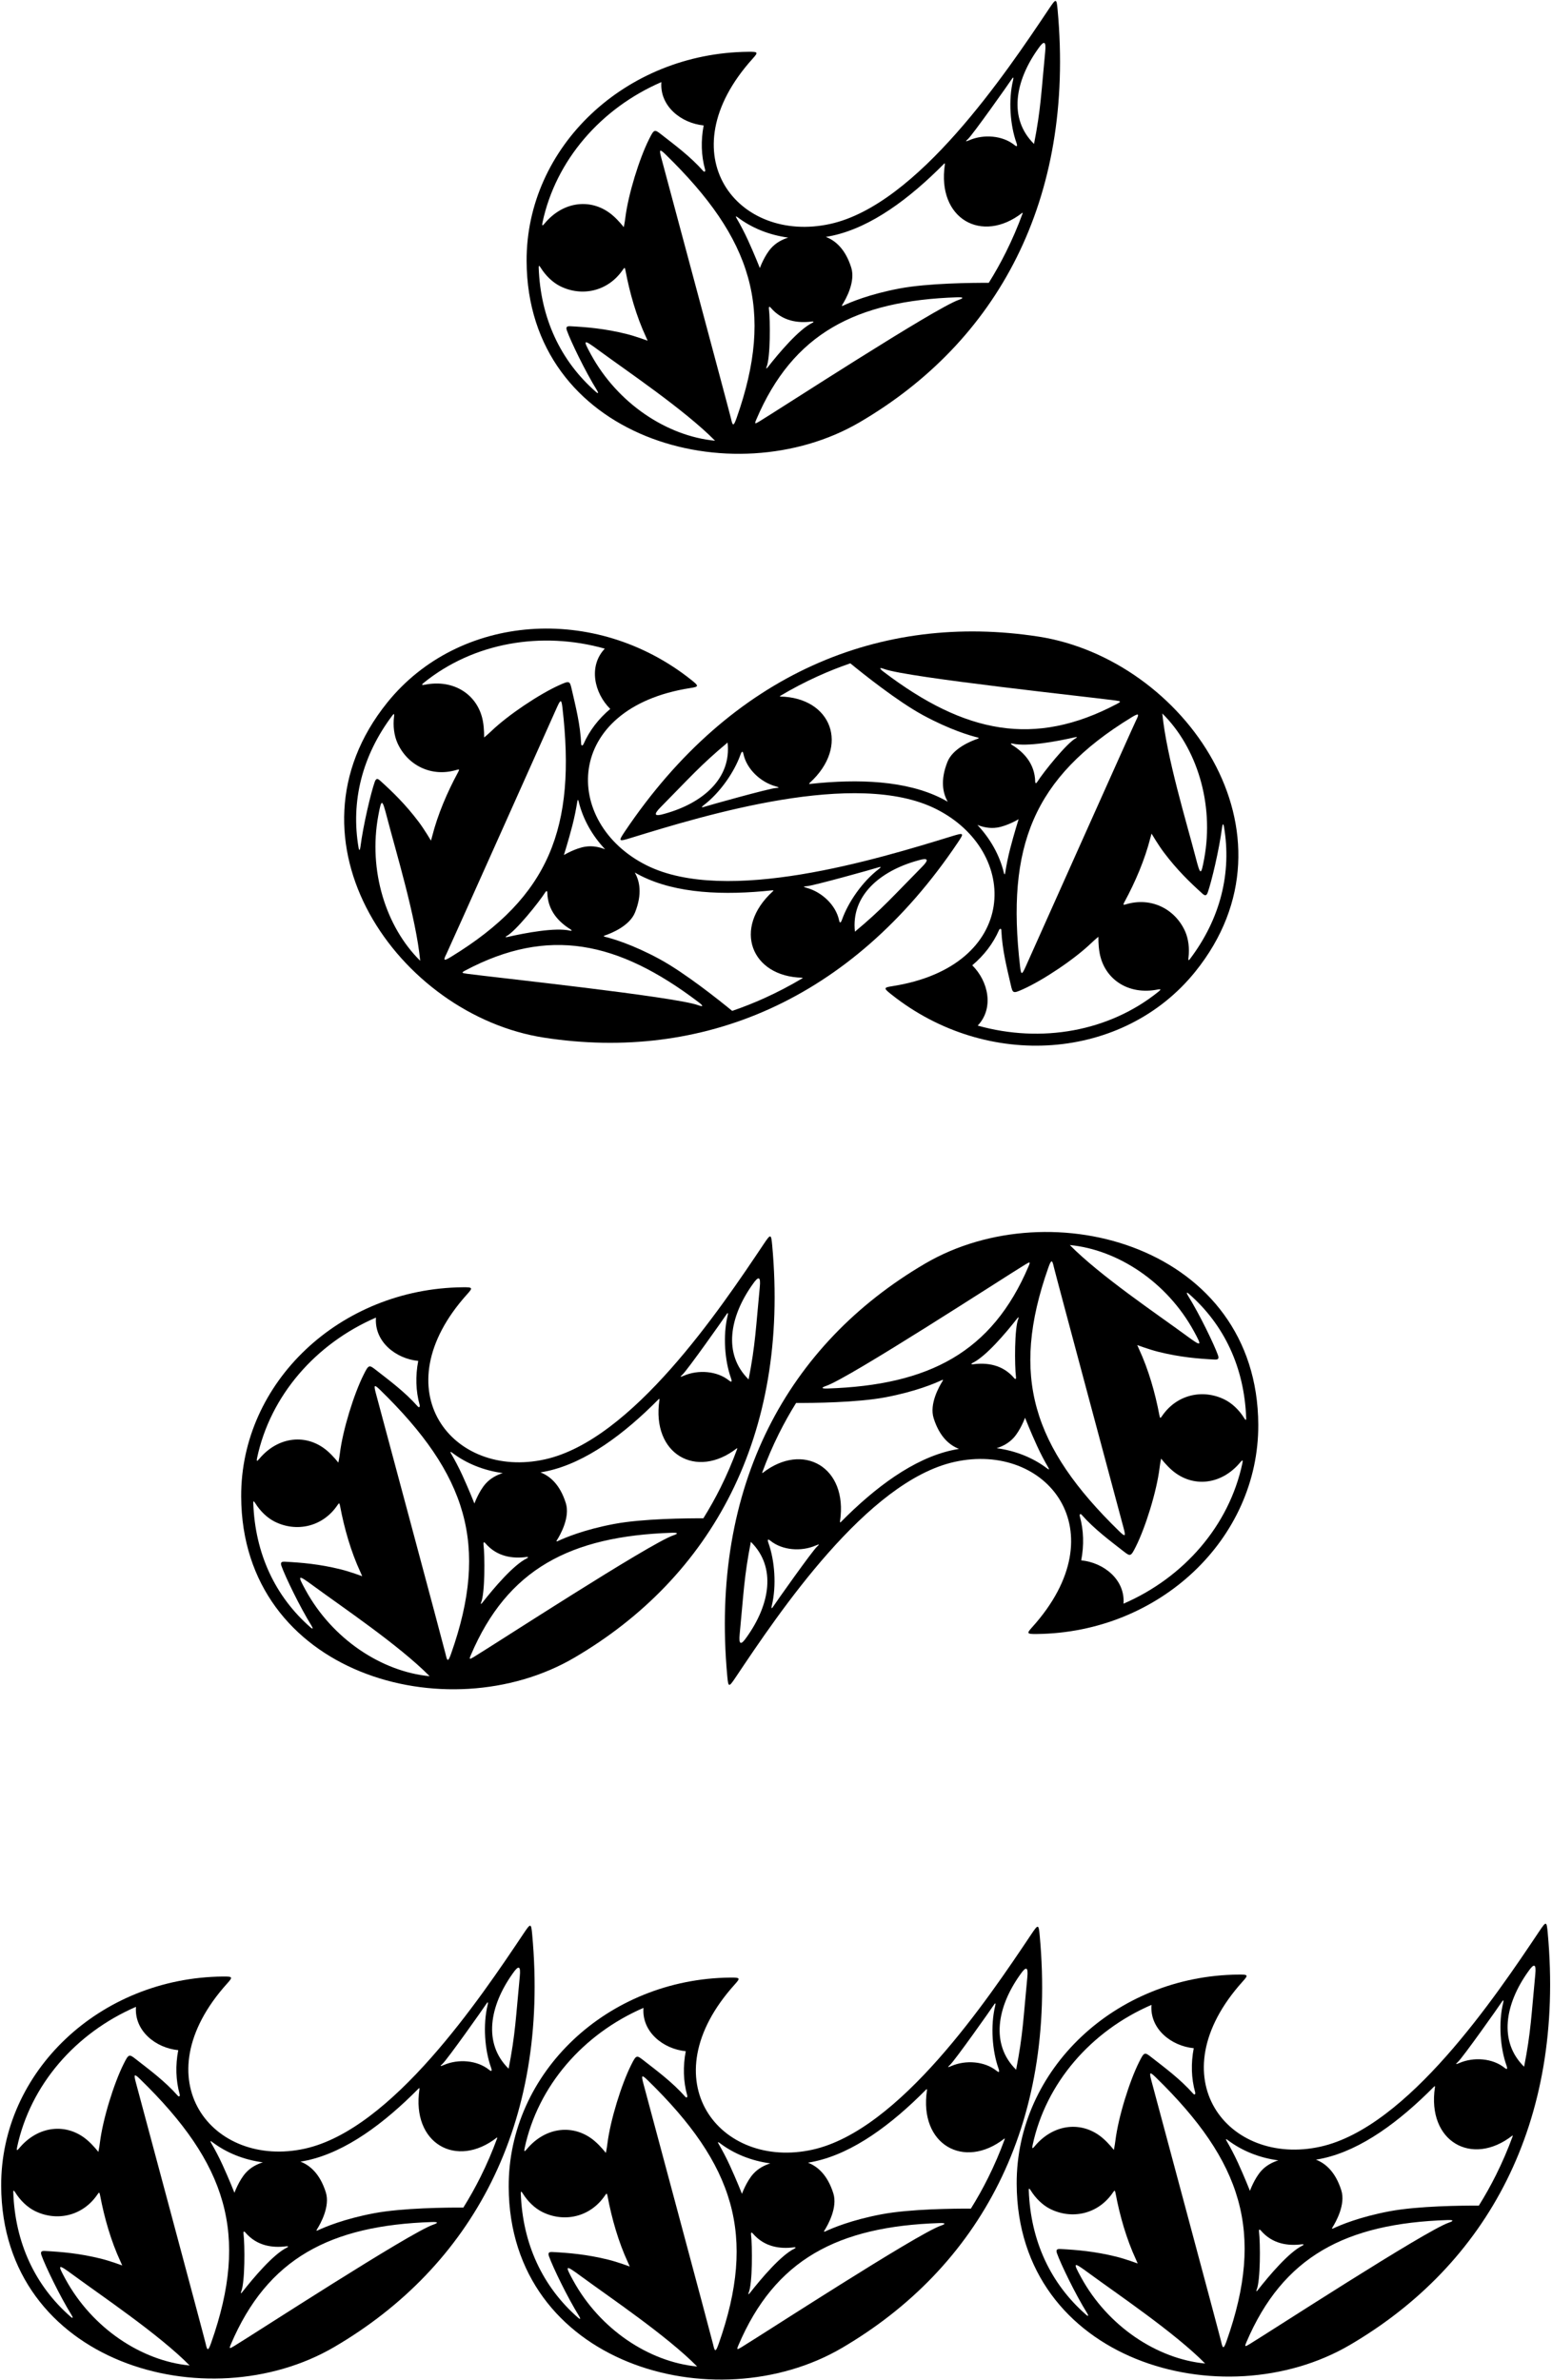 <?xml version="1.0" encoding="UTF-8"?>
<svg xmlns="http://www.w3.org/2000/svg" xmlns:xlink="http://www.w3.org/1999/xlink" width="416pt" height="638pt" viewBox="0 0 416 638" version="1.1">
<g id="surface1">
<path style=" stroke:none;fill-rule:nonzero;fill:rgb(0%,0%,0%);fill-opacity:1;" d="M 230.465 113.164 C 267.172 91.66 288.184 53.785 283.48 2.594 C 283.199 -0.473 283.074 -0.48 281.199 2.32 C 269.551 19.734 245.977 54.828 222.578 60.016 C 197.816 65.504 178.57 41.438 201.734 15.734 C 203.293 14.004 203.219 13.855 200.574 13.883 C 167.598 14.203 141.02 39.41 141.152 69.992 C 141.355 117.562 196.438 133.105 230.465 113.164 Z M 158.395 95.016 C 156.168 90.934 156.285 90.816 160.469 93.895 C 168.09 99.504 183.492 109.852 191.668 118.141 C 178.801 116.91 165.578 108.191 158.395 95.016 Z M 256.996 80.379 C 250.699 82.535 209.188 109.531 203.602 112.93 C 202.324 113.707 202.191 113.699 202.719 112.461 C 212.512 89.434 229.34 80.59 256.609 79.688 C 258.203 79.637 258.434 79.887 256.996 80.379 Z M 278.234 13.109 C 279.859 10.73 280.434 11.02 280.16 13.809 C 279.102 24.672 278.996 29.242 277.16 38.582 C 270.262 31.801 272.055 21.777 278.234 13.109 Z M 259.418 37.309 C 260.668 36.207 270.582 22.176 271.078 21.371 C 271.574 20.566 271.746 20.652 271.559 21.434 C 270.23 26.883 270.789 33.617 272.434 38.234 C 272.816 39.32 272.539 39.375 271.934 38.887 C 268.715 36.289 263.645 35.922 259.781 37.598 C 258.82 38.016 258.684 37.953 259.418 37.309 Z M 223.27 63.141 C 233.57 60.855 243.77 53.266 253.008 43.93 C 253.195 43.742 253.32 43.723 253.262 44.105 C 251.082 58.664 263.207 65.477 273.992 57.062 C 274.066 57.004 274.148 57.086 274.109 57.188 C 272.805 60.754 271.316 64.219 269.637 67.586 C 268.227 70.414 266.691 73.156 265.031 75.816 C 260.672 75.797 248.785 75.887 241.113 77.332 C 232.996 78.859 227.797 81.082 226.07 81.898 C 225.648 82.098 225.566 82.02 225.781 81.68 C 226.758 80.129 229.348 75.488 228.164 71.727 C 226.574 66.668 223.828 64.441 221.363 63.504 C 221.996 63.398 222.633 63.281 223.27 63.141 Z M 217.562 86.191 C 218.07 86.129 218.262 86.281 217.723 86.547 C 214.121 88.32 208.934 94.43 205.75 98.492 C 205.461 98.863 205.277 98.828 205.449 98.434 C 206.527 95.941 206.477 85.859 206.102 82.781 C 206.031 82.211 206.242 82.078 206.586 82.48 C 209.711 86.141 213.926 86.656 217.562 86.191 Z M 197.758 58.273 C 201.555 61.145 206.215 63.008 211.281 63.691 C 209.719 64.18 208.051 65.02 206.742 66.461 C 204.875 68.516 203.672 71.852 203.672 71.852 C 203.672 71.852 202.203 68.129 200.465 64.332 C 199.484 62.195 198.445 60.242 197.441 58.516 C 197.094 57.906 197.234 57.879 197.758 58.273 Z M 197.434 112.062 C 196.664 114.23 196.398 114.344 195.953 112.258 C 195.652 110.859 177.5 43.234 177.238 42.258 C 176.641 39.988 176.797 39.84 178.461 41.461 C 201.613 64.031 207.711 82.934 197.434 112.062 Z M 145.414 59.633 C 148.957 42.957 161.051 29.035 177.277 22.008 C 176.797 28.461 182.582 33.027 188.609 33.621 C 187.836 37.703 187.949 41.688 188.988 45.438 C 189.137 45.965 188.828 46.223 188.492 45.84 C 185.016 41.922 180.887 38.883 177.254 36.043 C 175.434 34.617 175.324 34.605 173.965 37.332 C 171.371 42.516 168.402 52.035 167.613 58.387 C 167.441 59.766 167.191 60.891 167.191 60.891 C 167.191 60.891 165.812 59.082 164.164 57.684 C 158.727 53.07 151.039 53.773 145.938 59.953 C 145.395 60.609 145.215 60.586 145.414 59.633 Z M 144.93 71.762 C 146.258 73.906 148.164 75.723 150.137 76.711 C 155.895 79.59 162.957 78.203 166.977 72.266 C 167.395 71.648 167.496 71.652 167.66 72.531 C 168.793 78.551 170.582 84.785 173.117 90.254 C 173.41 90.883 173.594 91.332 173.594 91.332 C 173.594 91.332 170.312 90.113 167.863 89.508 C 162.102 88.086 157.371 87.688 152.914 87.453 C 151.965 87.402 151.598 87.609 151.965 88.633 C 152.969 91.453 156.824 99.477 160.016 104.629 C 160.484 105.383 160.367 105.605 159.77 105.082 C 150.23 96.762 144.871 85.238 144.391 71.738 C 144.371 71.121 144.539 71.129 144.93 71.762 "/>
<path style=" stroke:none;fill-rule:nonzero;fill:rgb(0%,0%,0%);fill-opacity:1;" d="M 153.961 444.348 C 190.664 422.84 211.68 384.965 206.977 333.773 C 206.695 330.707 206.566 330.699 204.691 333.5 C 193.047 350.914 169.469 386.008 146.07 391.195 C 121.312 396.684 102.062 372.617 125.227 346.914 C 126.789 345.184 126.715 345.035 124.066 345.062 C 91.09 345.387 64.516 370.59 64.645 401.176 C 64.848 448.742 119.934 464.281 153.961 444.348 Z M 81.891 426.195 C 79.664 422.113 79.781 421.996 83.965 425.074 C 91.582 430.684 106.984 441.031 115.164 449.32 C 102.293 448.09 89.07 439.371 81.891 426.195 Z M 180.492 411.559 C 174.195 413.715 132.68 440.711 127.094 444.109 C 125.816 444.887 125.684 444.879 126.215 443.637 C 136.008 420.613 152.836 411.77 180.105 410.867 C 181.695 410.816 181.93 411.066 180.492 411.559 Z M 201.73 344.285 C 203.355 341.91 203.926 342.195 203.656 344.988 C 202.598 355.852 202.492 360.422 200.656 369.762 C 193.754 362.98 195.551 352.957 201.73 344.285 Z M 182.91 368.488 C 184.16 367.387 194.074 353.355 194.57 352.551 C 195.066 351.746 195.242 351.832 195.051 352.613 C 193.723 358.062 194.285 364.797 195.926 369.414 C 196.312 370.496 196.031 370.555 195.426 370.066 C 192.211 367.473 187.141 367.102 183.277 368.777 C 182.312 369.195 182.18 369.133 182.91 368.488 Z M 146.766 394.32 C 157.062 392.035 167.266 384.445 176.504 375.109 C 176.688 374.922 176.812 374.902 176.754 375.285 C 174.574 389.848 186.699 396.652 197.484 388.242 C 197.562 388.184 197.645 388.266 197.605 388.367 C 196.301 391.934 194.809 395.398 193.133 398.766 C 191.723 401.594 190.184 404.336 188.527 406.996 C 184.168 406.977 172.277 407.066 164.605 408.512 C 156.488 410.039 151.293 412.262 149.562 413.078 C 149.141 413.277 149.062 413.199 149.277 412.859 C 150.25 411.309 152.844 406.668 151.656 402.902 C 150.066 397.848 147.324 395.621 144.855 394.684 C 145.492 394.578 146.129 394.461 146.766 394.32 Z M 141.059 417.371 C 141.562 417.309 141.754 417.461 141.215 417.727 C 137.617 419.504 132.43 425.609 129.246 429.672 C 128.953 430.039 128.773 430.012 128.941 429.613 C 130.02 427.121 129.969 417.039 129.594 413.961 C 129.527 413.391 129.734 413.258 130.082 413.66 C 133.203 417.32 137.418 417.84 141.059 417.371 Z M 121.25 389.453 C 125.047 392.324 129.707 394.188 134.773 394.871 C 133.211 395.359 131.547 396.199 130.234 397.641 C 128.367 399.695 127.164 403.031 127.164 403.031 C 127.164 403.031 125.695 399.309 123.957 395.512 C 122.977 393.375 121.941 391.422 120.938 389.695 C 120.586 389.09 120.73 389.059 121.25 389.453 Z M 120.926 443.242 C 120.16 445.41 119.895 445.523 119.449 443.438 C 119.148 442.039 100.992 374.414 100.734 373.438 C 100.137 371.172 100.289 371.02 101.953 372.641 C 125.105 395.211 131.207 414.113 120.926 443.242 Z M 68.91 390.812 C 72.449 374.137 84.547 360.215 100.773 353.188 C 100.289 359.641 106.078 364.207 112.102 364.805 C 111.328 368.883 111.445 372.867 112.484 376.617 C 112.629 377.145 112.32 377.398 111.984 377.02 C 108.512 373.098 104.383 370.062 100.75 367.223 C 98.926 365.801 98.82 365.785 97.457 368.512 C 94.863 373.695 91.898 383.215 91.105 389.566 C 90.934 390.945 90.688 392.07 90.688 392.07 C 90.688 392.07 89.309 390.262 87.656 388.859 C 82.219 384.246 74.535 384.953 69.43 391.133 C 68.887 391.789 68.707 391.762 68.91 390.812 Z M 68.422 402.941 C 69.754 405.09 71.656 406.902 73.633 407.891 C 79.391 410.77 86.453 409.383 90.473 403.445 C 90.891 402.828 90.988 402.832 91.156 403.711 C 92.285 409.73 94.078 415.965 96.613 421.434 C 96.902 422.062 97.086 422.512 97.086 422.512 C 97.086 422.512 93.805 421.293 91.355 420.688 C 85.598 419.262 80.867 418.867 76.406 418.633 C 75.457 418.582 75.094 418.789 75.457 419.812 C 76.465 422.637 80.32 430.656 83.512 435.809 C 83.98 436.562 83.863 436.781 83.262 436.262 C 73.727 427.941 68.367 416.422 67.887 402.914 C 67.863 402.301 68.031 402.309 68.422 402.941 "/>
<path style=" stroke:none;fill-rule:nonzero;fill:rgb(0%,0%,0%);fill-opacity:1;" d="M 277.848 438.008 C 310.824 437.684 337.402 412.48 337.27 381.895 C 337.066 334.324 281.98 318.785 247.953 338.723 C 211.25 360.23 190.238 398.105 194.938 449.297 C 195.223 452.359 195.348 452.371 197.223 449.566 C 208.871 432.156 232.445 397.062 255.844 391.875 C 280.602 386.387 299.852 410.453 276.688 436.156 C 275.129 437.887 275.203 438.031 277.848 438.008 Z M 333.004 392.258 C 329.465 408.934 317.367 422.855 301.145 429.883 C 301.625 423.426 295.84 418.859 289.812 418.266 C 290.59 414.188 290.473 410.199 289.434 406.449 C 289.285 405.922 289.594 405.668 289.93 406.051 C 293.406 409.969 297.535 413.008 301.164 415.848 C 302.988 417.27 303.098 417.281 304.461 414.559 C 307.051 409.371 310.02 399.855 310.809 393.504 C 310.98 392.121 311.23 390.996 311.23 390.996 C 311.23 390.996 312.609 392.809 314.258 394.207 C 319.695 398.82 327.379 398.117 332.484 391.938 C 333.027 391.281 333.207 391.305 333.004 392.258 Z M 318.652 346.809 C 328.188 355.129 333.551 366.648 334.027 380.152 C 334.051 380.77 333.883 380.762 333.492 380.129 C 332.164 377.98 330.258 376.168 328.285 375.18 C 322.527 372.301 315.465 373.684 311.445 379.621 C 311.023 380.242 310.926 380.234 310.762 379.355 C 309.629 373.34 307.84 367.105 305.305 361.637 C 305.012 361.008 304.828 360.559 304.828 360.559 C 304.828 360.559 308.109 361.777 310.559 362.383 C 316.32 363.805 321.051 364.203 325.508 364.438 C 326.461 364.488 326.824 364.281 326.461 363.258 C 325.453 360.434 321.598 352.41 318.402 347.262 C 317.938 346.504 318.055 346.285 318.652 346.809 Z M 320.027 356.871 C 322.254 360.953 322.133 361.07 317.953 357.992 C 310.336 352.387 294.93 342.039 286.754 333.746 C 299.621 334.977 312.844 343.699 320.027 356.871 Z M 221.422 371.512 C 227.723 369.355 269.234 342.359 274.82 338.961 C 276.098 338.184 276.23 338.191 275.703 339.43 C 265.91 362.457 249.082 371.301 221.809 372.203 C 220.219 372.254 219.988 372.004 221.422 371.512 Z M 200.188 438.781 C 198.562 441.16 197.988 440.871 198.262 438.082 C 199.32 427.219 199.426 422.648 201.262 413.309 C 208.16 420.09 206.367 430.113 200.188 438.781 Z M 219.004 414.582 C 217.754 415.684 207.84 429.715 207.344 430.52 C 206.848 431.32 206.676 431.238 206.863 430.457 C 208.191 425.008 207.633 418.27 205.988 413.656 C 205.605 412.57 205.883 412.512 206.488 413 C 209.707 415.598 214.773 415.969 218.641 414.289 C 219.602 413.871 219.738 413.938 219.004 414.582 Z M 255.152 388.75 C 244.852 391.035 234.652 398.621 225.414 407.961 C 225.227 408.145 225.102 408.168 225.16 407.781 C 227.34 393.223 215.215 386.414 204.43 394.824 C 204.352 394.887 204.273 394.805 204.312 394.699 C 205.617 391.137 207.105 387.672 208.781 384.305 C 210.195 381.477 211.73 378.73 213.387 376.074 C 217.746 376.094 229.637 376 237.309 374.559 C 245.426 373.031 250.625 370.805 252.352 369.992 C 252.773 369.793 252.855 369.867 252.641 370.211 C 251.664 371.762 249.07 376.402 250.258 380.164 C 251.848 385.219 254.59 387.445 257.059 388.387 C 256.426 388.492 255.789 388.609 255.152 388.75 Z M 260.859 365.699 C 260.352 365.762 260.16 365.609 260.699 365.344 C 264.301 363.566 269.488 357.461 272.672 353.398 C 272.961 353.027 273.145 353.059 272.973 353.453 C 271.895 355.949 271.945 366.027 272.32 369.109 C 272.391 369.68 272.18 369.812 271.836 369.406 C 268.715 365.746 264.496 365.23 260.859 365.699 Z M 280.664 393.617 C 276.867 390.742 272.211 388.879 267.141 388.199 C 268.703 387.711 270.367 386.867 271.68 385.43 C 273.547 383.375 274.75 380.035 274.75 380.035 C 274.75 380.035 276.219 383.762 277.961 387.559 C 278.938 389.695 279.977 391.648 280.977 393.375 C 281.328 393.98 281.188 394.012 280.664 393.617 Z M 280.988 339.824 C 281.754 337.656 282.02 337.547 282.469 339.629 C 282.77 341.031 300.922 408.656 301.18 409.633 C 301.781 411.898 301.625 412.051 299.961 410.43 C 276.809 387.855 270.711 368.957 280.988 339.824 "/>
<path style=" stroke:none;fill-rule:nonzero;fill:rgb(0%,0%,0%);fill-opacity:1;" d="M 142.648 518.535 C 142.367 515.473 142.238 515.461 140.363 518.266 C 128.719 535.676 105.145 570.77 81.742 575.957 C 56.984 581.445 37.738 557.379 60.898 531.68 C 62.461 529.945 62.387 529.801 59.738 529.824 C 26.762 530.148 0.188 555.352 0.316 585.938 C 0.52 633.508 55.605 649.047 89.633 629.109 C 126.34 607.602 147.352 569.727 142.648 518.535 Z M 118.586 553.25 C 119.836 552.152 129.75 538.117 130.246 537.312 C 130.738 536.512 130.914 536.594 130.723 537.375 C 129.395 542.824 129.957 549.562 131.598 554.176 C 131.984 555.262 131.703 555.32 131.102 554.832 C 127.883 552.234 122.812 551.863 118.949 553.543 C 117.984 553.961 117.852 553.895 118.586 553.25 Z M 76.73 602.137 C 77.234 602.07 77.426 602.223 76.891 602.488 C 73.289 604.266 68.102 610.371 64.918 614.434 C 64.629 614.805 64.445 614.773 64.617 614.379 C 65.695 611.887 65.641 601.805 65.27 598.723 C 65.199 598.156 65.41 598.02 65.754 598.426 C 68.875 602.086 73.09 602.602 76.73 602.137 Z M 56.922 574.215 C 60.719 577.09 65.379 578.953 70.449 579.633 C 68.887 580.121 67.219 580.965 65.91 582.406 C 64.043 584.457 62.84 587.793 62.84 587.793 C 62.84 587.793 61.371 584.07 59.629 580.273 C 58.652 578.137 57.613 576.184 56.609 574.457 C 56.258 573.852 56.402 573.82 56.922 574.215 Z M 4.582 575.574 C 8.125 558.902 20.219 544.977 36.445 537.949 C 35.961 544.406 41.75 548.973 47.777 549.566 C 47 553.645 47.117 557.633 48.156 561.383 C 48.301 561.91 47.996 562.164 47.656 561.781 C 44.184 557.863 40.055 554.824 36.422 551.984 C 34.602 550.562 34.492 550.551 33.129 553.277 C 30.539 558.461 27.57 567.977 26.781 574.328 C 26.609 575.711 26.359 576.836 26.359 576.836 C 26.359 576.836 24.98 575.023 23.332 573.625 C 17.895 569.012 10.207 569.719 5.105 575.895 C 4.562 576.551 4.383 576.527 4.582 575.574 Z M 18.938 621.023 C 9.398 612.707 4.039 601.184 3.559 587.68 C 3.539 587.062 3.703 587.074 4.094 587.703 C 5.426 589.852 7.328 591.664 9.305 592.652 C 15.062 595.531 22.125 594.148 26.145 588.211 C 26.562 587.59 26.66 587.598 26.828 588.477 C 27.961 594.496 29.75 600.727 32.285 606.199 C 32.578 606.828 32.762 607.273 32.762 607.273 C 32.762 607.273 29.477 606.055 27.031 605.449 C 21.27 604.027 16.539 603.629 12.082 603.395 C 11.129 603.344 10.766 603.551 11.129 604.574 C 12.137 607.398 15.992 615.418 19.184 620.57 C 19.652 621.328 19.535 621.547 18.938 621.023 Z M 17.562 610.961 C 15.336 606.879 15.453 606.762 19.637 609.84 C 27.254 615.445 42.66 625.793 50.836 634.086 C 37.965 632.855 24.746 624.133 17.562 610.961 Z M 56.598 628.008 C 55.832 630.176 55.566 630.289 55.121 628.203 C 54.82 626.801 36.664 559.176 36.406 558.199 C 35.809 555.934 35.965 555.781 37.629 557.402 C 60.781 579.977 66.879 598.875 56.598 628.008 Z M 116.164 596.32 C 109.867 598.477 68.352 625.473 62.77 628.871 C 61.488 629.648 61.359 629.641 61.887 628.402 C 71.68 605.375 88.508 596.531 115.777 595.633 C 117.371 595.578 117.602 595.828 116.164 596.32 Z M 128.805 583.527 C 127.395 586.355 125.859 589.102 124.199 591.758 C 119.84 591.738 107.953 591.832 100.277 593.273 C 92.16 594.801 86.965 597.027 85.234 597.84 C 84.812 598.039 84.734 597.965 84.949 597.621 C 85.922 596.07 88.516 591.43 87.332 587.668 C 85.738 582.613 82.996 580.387 80.531 579.445 C 81.164 579.34 81.801 579.223 82.438 579.082 C 92.738 576.797 102.938 569.211 112.176 559.875 C 112.359 559.688 112.484 559.664 112.43 560.051 C 110.25 574.609 122.371 581.418 133.156 573.008 C 133.234 572.945 133.316 573.027 133.277 573.133 C 131.973 576.695 130.484 580.164 128.805 583.527 Z M 139.328 529.75 C 138.27 540.617 138.164 545.184 136.328 554.527 C 129.43 547.742 131.223 537.719 137.402 529.051 C 139.027 526.672 139.602 526.961 139.328 529.75 "/>
<path style=" stroke:none;fill-rule:nonzero;fill:rgb(0%,0%,0%);fill-opacity:1;" d="M 278.684 518.816 C 278.402 515.75 278.273 515.742 276.398 518.543 C 264.754 535.953 241.18 571.051 217.777 576.238 C 193.02 581.727 173.773 557.66 196.934 531.957 C 198.496 530.227 198.422 530.078 195.773 530.105 C 162.797 530.426 136.223 555.633 136.352 586.215 C 136.555 633.785 191.641 649.324 225.668 629.387 C 262.375 607.883 283.387 570.008 278.684 518.816 Z M 254.621 553.531 C 255.871 552.43 265.785 538.398 266.281 537.594 C 266.773 536.789 266.949 536.875 266.758 537.652 C 265.43 543.105 265.992 549.84 267.633 554.457 C 268.02 555.539 267.738 555.598 267.137 555.109 C 263.918 552.512 258.848 552.145 254.984 553.82 C 254.02 554.238 253.887 554.176 254.621 553.531 Z M 212.766 602.414 C 213.27 602.348 213.461 602.504 212.926 602.77 C 209.324 604.543 204.137 610.652 200.953 614.715 C 200.66 615.082 200.48 615.051 200.652 614.656 C 201.727 612.164 201.676 602.082 201.305 599.004 C 201.234 598.434 201.445 598.301 201.789 598.703 C 204.91 602.363 209.125 602.879 212.766 602.414 Z M 192.961 574.492 C 196.754 577.367 201.414 579.23 206.48 579.914 C 204.922 580.402 203.254 581.242 201.941 582.684 C 200.078 584.734 198.875 588.074 198.875 588.074 C 198.875 588.074 197.406 584.352 195.664 580.555 C 194.688 578.418 193.648 576.465 192.645 574.734 C 192.293 574.129 192.438 574.102 192.961 574.492 Z M 140.617 575.855 C 144.156 559.18 156.254 545.258 172.48 538.227 C 171.996 544.684 177.785 549.25 183.812 549.844 C 183.035 553.922 183.152 557.91 184.191 561.66 C 184.34 562.188 184.031 562.441 183.691 562.062 C 180.219 558.141 176.09 555.105 172.457 552.266 C 170.637 550.84 170.527 550.828 169.164 553.555 C 166.574 558.738 163.605 568.258 162.812 574.609 C 162.645 575.988 162.395 577.113 162.395 577.113 C 162.395 577.113 161.016 575.305 159.363 573.902 C 153.93 569.289 146.242 569.996 141.141 576.172 C 140.598 576.832 140.414 576.805 140.617 575.855 Z M 154.973 621.305 C 145.434 612.984 140.074 601.461 139.594 587.957 C 139.57 587.344 139.738 587.352 140.129 587.984 C 141.461 590.129 143.363 591.945 145.34 592.93 C 151.098 595.809 158.16 594.426 162.18 588.488 C 162.598 587.867 162.695 587.875 162.863 588.754 C 163.992 594.773 165.785 601.008 168.32 606.477 C 168.609 607.105 168.797 607.555 168.797 607.555 C 168.797 607.555 165.512 606.336 163.062 605.73 C 157.305 604.305 152.574 603.91 148.113 603.672 C 147.164 603.625 146.801 603.832 147.164 604.852 C 148.172 607.676 152.027 615.699 155.219 620.852 C 155.688 621.605 155.57 621.824 154.973 621.305 Z M 153.598 611.238 C 151.371 607.156 151.488 607.039 155.672 610.117 C 163.289 615.723 178.695 626.07 186.871 634.363 C 174 633.133 160.781 624.41 153.598 611.238 Z M 192.633 628.285 C 191.867 630.453 191.602 630.566 191.156 628.48 C 190.855 627.082 172.699 559.457 172.441 558.477 C 171.844 556.211 172 556.059 173.664 557.68 C 196.812 580.254 202.914 599.152 192.633 628.285 Z M 252.199 596.602 C 245.902 598.758 204.387 625.754 198.805 629.148 C 197.523 629.926 197.395 629.922 197.922 628.68 C 207.715 605.652 224.543 596.812 251.812 595.91 C 253.406 595.855 253.637 596.109 252.199 596.602 Z M 264.84 583.805 C 263.43 586.637 261.895 589.379 260.234 592.039 C 255.875 592.02 243.988 592.109 236.312 593.555 C 228.195 595.082 223 597.305 221.27 598.121 C 220.848 598.32 220.77 598.242 220.984 597.902 C 221.957 596.348 224.551 591.711 223.367 587.945 C 221.773 582.891 219.031 580.664 216.566 579.727 C 217.199 579.621 217.836 579.504 218.473 579.359 C 228.773 577.078 238.973 569.488 248.211 560.152 C 248.395 559.965 248.52 559.945 248.465 560.328 C 246.285 574.887 258.41 581.695 269.191 573.285 C 269.27 573.223 269.352 573.309 269.312 573.41 C 268.008 576.973 266.52 580.441 264.84 583.805 Z M 275.363 530.031 C 274.305 540.895 274.199 545.465 272.363 554.805 C 265.465 548.02 267.258 538 273.438 529.328 C 275.062 526.949 275.637 527.238 275.363 530.031 "/>
<path style=" stroke:none;fill-rule:nonzero;fill:rgb(0%,0%,0%);fill-opacity:1;" d="M 414.844 518.012 C 414.562 514.945 414.434 514.934 412.559 517.738 C 400.914 535.148 377.34 570.242 353.938 575.43 C 329.18 580.918 309.934 556.852 333.094 531.148 C 334.656 529.418 334.578 529.273 331.934 529.301 C 298.957 529.621 272.383 554.824 272.512 585.41 C 272.715 632.98 327.801 648.52 361.828 628.582 C 398.535 607.078 419.547 569.203 414.844 518.012 Z M 390.777 552.723 C 392.027 551.621 401.945 537.59 402.438 536.785 C 402.934 535.984 403.109 536.066 402.918 536.848 C 401.59 542.297 402.152 549.035 403.793 553.648 C 404.18 554.734 403.898 554.793 403.297 554.305 C 400.078 551.707 395.008 551.336 391.145 553.016 C 390.18 553.43 390.047 553.367 390.777 552.723 Z M 348.926 601.605 C 349.43 601.543 349.621 601.695 349.086 601.961 C 345.484 603.738 340.297 609.848 337.113 613.906 C 336.82 614.277 336.641 614.246 336.812 613.852 C 337.887 611.355 337.836 601.277 337.465 598.195 C 337.395 597.629 337.605 597.492 337.949 597.898 C 341.07 601.555 345.285 602.074 348.926 601.605 Z M 329.117 573.688 C 332.914 576.562 337.574 578.426 342.641 579.105 C 341.078 579.594 339.414 580.438 338.102 581.879 C 336.238 583.93 335.035 587.27 335.035 587.27 C 335.035 587.27 333.566 583.543 331.824 579.746 C 330.844 577.609 329.809 575.656 328.805 573.93 C 328.453 573.324 328.598 573.293 329.117 573.688 Z M 276.777 575.047 C 280.316 558.371 292.414 544.453 308.641 537.422 C 308.156 543.879 313.945 548.445 319.973 549.039 C 319.195 553.117 319.312 557.105 320.352 560.855 C 320.496 561.383 320.188 561.637 319.852 561.258 C 316.379 557.336 312.25 554.297 308.617 551.457 C 306.797 550.035 306.688 550.023 305.324 552.75 C 302.73 557.934 299.766 567.453 298.973 573.801 C 298.805 575.18 298.555 576.309 298.555 576.309 C 298.555 576.309 297.176 574.496 295.523 573.098 C 290.09 568.484 282.402 569.191 277.297 575.367 C 276.758 576.023 276.574 576 276.777 575.047 Z M 291.133 620.496 C 281.594 612.18 276.234 600.656 275.754 587.152 C 275.73 586.535 275.898 586.547 276.289 587.176 C 277.621 589.324 279.523 591.137 281.496 592.125 C 287.258 595.004 294.32 593.621 298.34 587.68 C 298.758 587.062 298.855 587.07 299.023 587.949 C 300.152 593.969 301.945 600.199 304.48 605.672 C 304.77 606.297 304.953 606.746 304.953 606.746 C 304.953 606.746 301.672 605.531 299.223 604.922 C 293.465 603.5 288.734 603.102 284.273 602.867 C 283.324 602.816 282.961 603.023 283.324 604.047 C 284.328 606.871 288.188 614.895 291.379 620.043 C 291.848 620.801 291.73 621.02 291.133 620.496 Z M 289.758 610.434 C 287.531 606.348 287.648 606.234 291.832 609.312 C 299.449 614.918 314.855 625.266 323.031 633.559 C 310.16 632.328 296.938 623.605 289.758 610.434 Z M 328.793 627.48 C 328.027 629.648 327.762 629.762 327.316 627.676 C 327.016 626.273 308.859 558.648 308.602 557.672 C 308.004 555.406 308.16 555.254 309.82 556.875 C 332.973 579.449 339.074 598.348 328.793 627.48 Z M 388.359 595.793 C 382.062 597.953 340.547 624.945 334.965 628.344 C 333.684 629.121 333.555 629.113 334.078 627.875 C 343.875 604.848 360.703 596.008 387.973 595.102 C 389.562 595.051 389.797 595.301 388.359 595.793 Z M 401 583 C 399.59 585.828 398.055 588.574 396.395 591.23 C 392.035 591.211 380.148 591.305 372.473 592.746 C 364.355 594.273 359.16 596.5 357.43 597.312 C 357.008 597.512 356.93 597.438 357.145 597.094 C 358.117 595.543 360.711 590.902 359.527 587.141 C 357.934 582.086 355.191 579.859 352.727 578.918 C 353.359 578.812 353.992 578.695 354.633 578.555 C 364.934 576.273 375.133 568.684 384.371 559.348 C 384.555 559.16 384.68 559.137 384.621 559.523 C 382.445 574.082 394.566 580.891 405.352 572.48 C 405.43 572.418 405.512 572.5 405.473 572.605 C 404.168 576.168 402.68 579.637 401 583 Z M 411.523 529.223 C 410.465 540.09 410.359 544.656 408.523 554 C 401.621 547.215 403.414 537.191 409.598 528.523 C 411.223 526.145 411.797 526.434 411.523 529.223 "/>
<path style=" stroke:none;fill-rule:nonzero;fill:rgb(0%,0%,0%);fill-opacity:1;" d="M 145.875 278.156 C 187.922 284.625 228.117 268.492 256.762 225.805 C 258.477 223.25 258.383 223.16 255.16 224.152 C 235.141 230.316 194.711 242.676 173.281 231.941 C 150.609 220.582 150.855 189.766 185.043 184.434 C 187.344 184.074 187.379 183.914 185.309 182.266 C 159.52 161.715 123 164.508 103.809 188.32 C 73.961 225.355 106.898 272.16 145.875 278.156 Z M 119.672 255.684 C 120.32 254.406 148.891 190.484 149.309 189.562 C 150.273 187.426 150.488 187.406 150.758 189.715 C 154.48 221.832 147.293 240.344 120.938 256.465 C 118.98 257.664 118.699 257.582 119.672 255.684 Z M 152.879 249.09 C 153.312 249.355 153.363 249.598 152.781 249.465 C 148.867 248.57 140.988 250.035 135.957 251.18 C 135.496 251.285 135.375 251.145 135.758 250.945 C 138.164 249.691 144.484 241.836 146.141 239.211 C 146.445 238.727 146.691 238.754 146.703 239.285 C 146.816 244.094 149.762 247.156 152.879 249.09 Z M 187.145 269.453 C 180.898 267.152 131.656 261.91 125.184 261.027 C 123.699 260.824 123.602 260.734 124.793 260.105 C 146.918 248.414 165.551 252.172 187.281 268.672 C 188.551 269.637 188.57 269.977 187.145 269.453 Z M 247.109 232.41 C 239.438 240.172 236.473 243.652 229.156 249.742 C 228.078 240.129 235.797 233.48 246.059 230.652 C 248.82 229.832 249.082 230.418 247.109 232.41 Z M 216.191 237.559 C 217.855 237.496 234.402 232.859 235.293 232.551 C 236.184 232.238 236.266 232.414 235.625 232.898 C 231.156 236.289 227.344 241.871 225.707 246.488 C 225.32 247.574 225.066 247.441 224.906 246.68 C 224.047 242.637 220.348 239.152 216.293 238.016 C 215.281 237.73 215.215 237.598 216.191 237.559 Z M 170.23 244.551 C 172.188 239.621 171.465 236.164 170.141 233.883 C 170.699 234.199 171.266 234.508 171.852 234.801 C 181.281 239.527 193.984 240.07 207.039 238.656 C 207.305 238.629 207.414 238.691 207.129 238.953 C 196.254 248.875 201.363 261.805 215.039 262.082 C 215.137 262.086 215.145 262.199 215.051 262.254 C 211.789 264.195 208.449 265.945 205.023 267.5 C 202.145 268.805 199.223 269.965 196.258 270.98 C 192.887 268.215 183.605 260.789 176.742 257.066 C 169.48 253.133 164.043 251.578 162.188 251.121 C 161.734 251.012 161.723 250.898 162.105 250.77 C 163.84 250.184 168.777 248.219 170.23 244.551 Z M 162.199 227.664 C 160.68 227.059 158.855 226.66 156.93 226.953 C 154.188 227.367 151.148 229.199 151.148 229.199 C 151.148 229.199 152.355 225.383 153.402 221.34 C 153.988 219.062 154.414 216.895 154.73 214.922 C 154.84 214.23 154.969 214.297 155.125 214.93 C 156.258 219.555 158.695 223.941 162.199 227.664 Z M 113.652 182.973 C 126.922 172.266 145.086 169.094 162.109 173.875 C 157.664 178.578 159.273 185.773 163.574 190.035 C 160.402 192.711 157.977 195.879 156.414 199.441 C 156.195 199.945 155.797 199.949 155.777 199.438 C 155.555 194.207 154.266 189.246 153.238 184.75 C 152.723 182.496 152.648 182.418 149.871 183.676 C 144.59 186.062 136.281 191.574 131.664 196.004 C 130.66 196.969 129.758 197.684 129.758 197.684 C 129.758 197.684 129.828 195.41 129.43 193.281 C 128.121 186.273 121.715 181.973 113.855 183.547 C 113.02 183.715 112.898 183.578 113.652 182.973 Z M 96.598 227.094 C 96.484 227.977 96.258 228.07 96.121 227.289 C 93.969 214.816 97.078 202.496 105.223 191.715 C 105.598 191.223 105.719 191.336 105.625 192.074 C 105.301 194.578 105.637 197.188 106.547 199.199 C 109.195 205.062 115.551 208.445 122.414 206.371 C 123.129 206.156 123.203 206.223 122.777 207.012 C 119.859 212.395 117.316 218.359 115.832 224.203 C 115.66 224.875 115.52 225.34 115.52 225.34 C 115.52 225.34 113.742 222.324 112.227 220.309 C 108.652 215.57 105.234 212.281 101.922 209.285 C 101.219 208.645 100.805 208.578 100.441 209.602 C 99.441 212.426 97.371 221.082 96.598 227.094 Z M 101.402 218.613 C 102.254 214.039 102.418 214.023 103.723 219.051 C 106.094 228.207 111.52 245.953 112.633 257.547 C 103.426 248.473 98.668 233.363 101.402 218.613 "/>
<path style=" stroke:none;fill-rule:nonzero;fill:rgb(0%,0%,0%);fill-opacity:1;" d="M 167.418 222.988 C 165.703 225.547 165.797 225.633 169.02 224.641 C 189.039 218.477 229.469 206.117 250.895 216.855 C 273.57 228.215 273.324 259.027 239.137 264.359 C 236.836 264.719 236.801 264.879 238.871 266.527 C 264.66 287.078 301.18 284.285 320.371 260.477 C 350.223 223.438 317.281 176.633 278.305 170.637 C 236.258 164.172 196.062 180.305 167.418 222.988 Z M 177.066 216.383 C 184.742 208.621 187.707 205.145 195.023 199.051 C 196.098 208.668 188.387 215.312 178.121 218.141 C 175.359 218.961 175.098 218.379 177.066 216.383 Z M 207.988 211.234 C 206.324 211.301 189.777 215.934 188.887 216.242 C 187.996 216.555 187.914 216.379 188.555 215.895 C 193.023 212.504 196.836 206.922 198.473 202.305 C 198.859 201.223 199.113 201.352 199.273 202.113 C 200.133 206.156 203.832 209.641 207.887 210.777 C 208.898 211.062 208.965 211.195 207.988 211.234 Z M 253.949 204.242 C 251.992 209.172 252.719 212.629 254.039 214.914 C 253.48 214.594 252.914 214.285 252.328 213.992 C 242.895 209.266 230.195 208.723 217.137 210.137 C 216.875 210.164 216.766 210.105 217.055 209.84 C 227.93 199.922 222.816 186.988 209.141 186.715 C 209.043 186.711 209.031 186.598 209.129 186.539 C 212.391 184.598 215.73 182.848 219.156 181.297 C 222.035 179.988 224.957 178.828 227.922 177.812 C 231.293 180.578 240.574 188.004 247.438 191.727 C 254.699 195.66 260.137 197.215 261.988 197.672 C 262.445 197.785 262.457 197.895 262.074 198.023 C 260.34 198.613 255.402 200.578 253.949 204.242 Z M 261.98 221.129 C 263.504 221.734 265.324 222.133 267.25 221.84 C 269.992 221.426 273.031 219.594 273.031 219.594 C 273.031 219.594 271.824 223.41 270.777 227.453 C 270.191 229.73 269.762 231.898 269.449 233.871 C 269.344 234.566 269.211 234.496 269.055 233.863 C 267.922 229.238 265.484 224.855 261.98 221.129 Z M 271.398 199.328 C 275.312 200.223 283.191 198.758 288.223 197.613 C 288.684 197.508 288.805 197.648 288.422 197.848 C 286.012 199.102 279.695 206.957 278.039 209.582 C 277.734 210.066 277.488 210.039 277.477 209.508 C 277.359 204.699 274.418 201.641 271.301 199.707 C 270.863 199.438 270.816 199.195 271.398 199.328 Z M 310.523 265.824 C 297.262 276.531 279.094 279.703 262.066 274.922 C 266.516 270.215 264.906 263.023 260.605 258.758 C 263.777 256.082 266.203 252.914 267.762 249.352 C 267.98 248.852 268.383 248.848 268.402 249.355 C 268.625 254.59 269.914 259.551 270.941 264.043 C 271.457 266.297 271.531 266.375 274.309 265.121 C 279.59 262.734 287.898 257.219 292.516 252.789 C 293.52 251.828 294.422 251.109 294.422 251.109 C 294.422 251.109 294.352 253.387 294.75 255.512 C 296.059 262.52 302.465 266.82 310.324 265.246 C 311.16 265.078 311.281 265.215 310.523 265.824 Z M 322.773 230.184 C 321.926 234.754 321.762 234.77 320.461 229.742 C 318.086 220.586 312.66 202.84 311.547 191.25 C 320.754 200.324 325.512 215.43 322.773 230.184 Z M 308.66 223.453 C 308.66 223.453 310.438 226.469 311.953 228.484 C 315.523 233.223 318.945 236.516 322.258 239.512 C 322.965 240.148 323.375 240.219 323.738 239.191 C 324.738 236.367 326.809 227.711 327.578 221.699 C 327.695 220.82 327.922 220.723 328.059 221.504 C 330.211 233.977 327.102 246.297 318.953 257.078 C 318.586 257.57 318.461 257.457 318.555 256.723 C 318.879 254.215 318.543 251.605 317.637 249.598 C 314.984 243.73 308.629 240.348 301.766 242.422 C 301.051 242.637 300.977 242.57 301.402 241.781 C 304.32 236.398 306.863 230.434 308.348 224.59 C 308.52 223.918 308.66 223.453 308.66 223.453 Z M 304.508 193.109 C 303.859 194.387 275.289 258.309 274.871 259.23 C 273.906 261.367 273.691 261.387 273.422 259.078 C 269.695 226.961 276.887 208.449 303.238 192.328 C 305.199 191.133 305.48 191.211 304.508 193.109 Z M 299.387 188.688 C 277.262 200.379 258.629 196.621 236.898 180.121 C 235.629 179.156 235.609 178.816 237.031 179.34 C 243.281 181.641 292.523 186.883 298.996 187.77 C 300.48 187.973 300.578 188.059 299.387 188.688 "/>
</g>
</svg>
